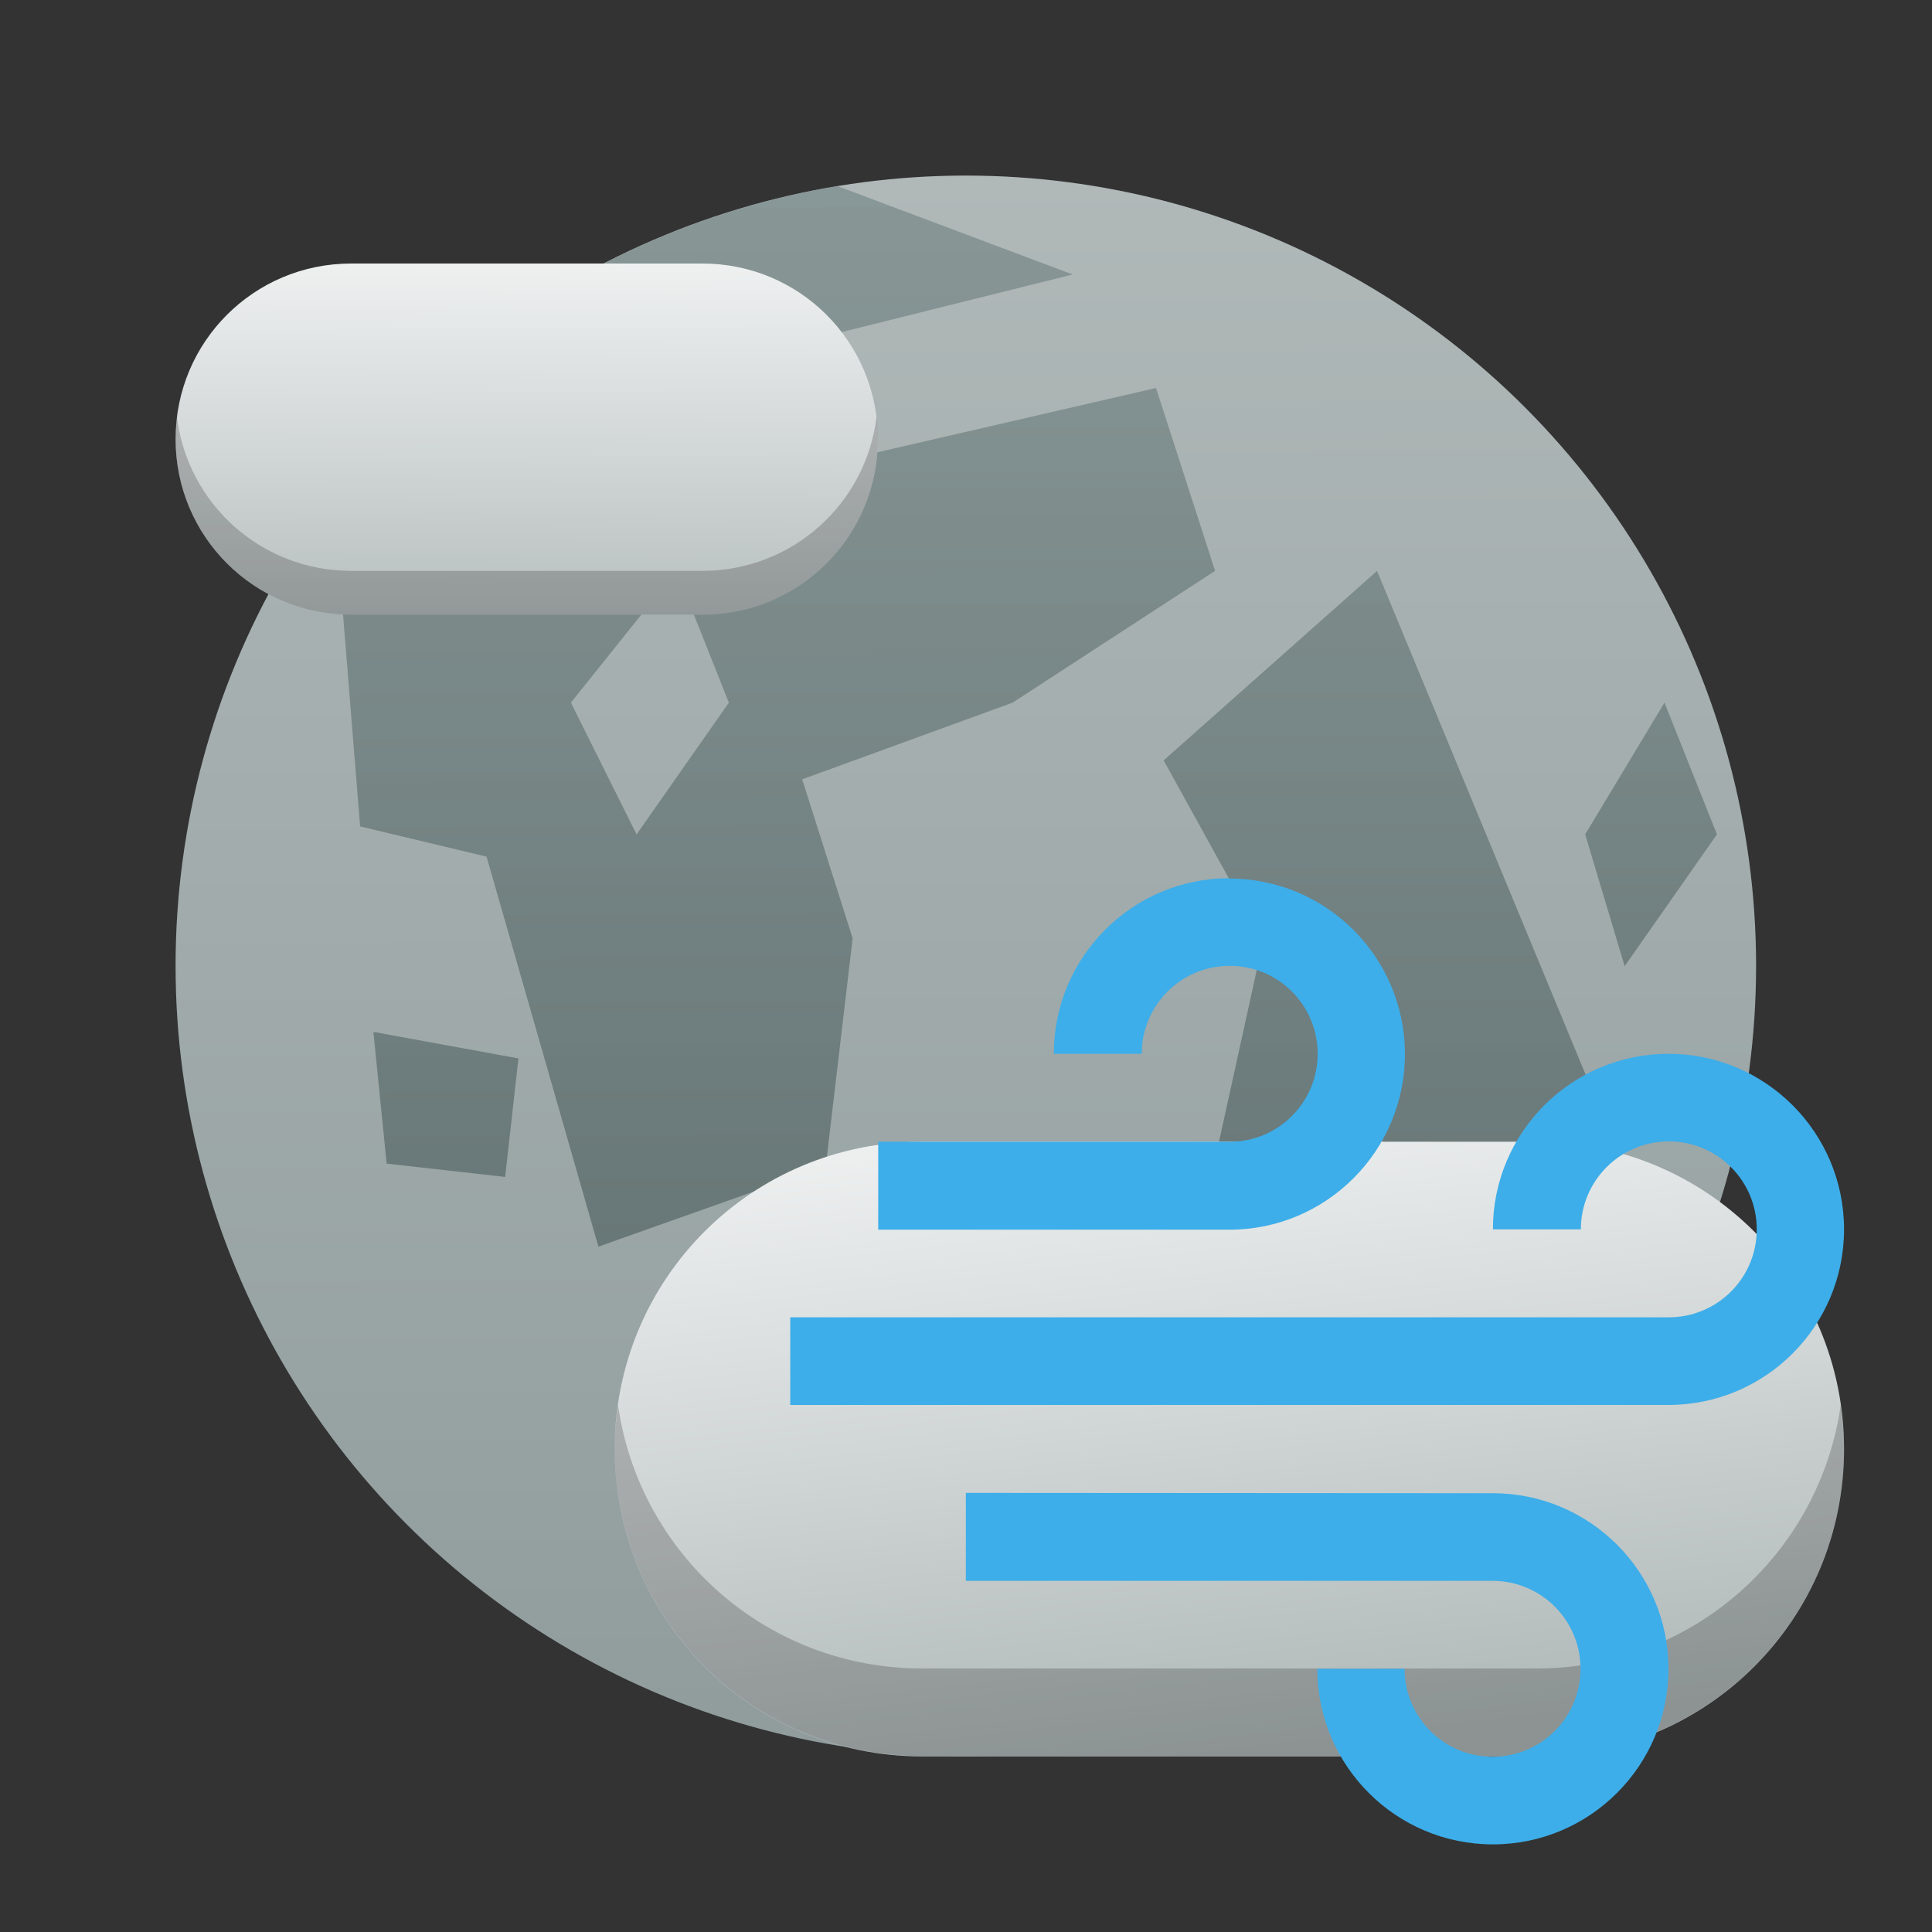 <?xml version="1.0" encoding="UTF-8" standalone="no"?>
<svg
   width="22"
   height="22"
   viewBox="0 0 5.821 5.821"
   version="1.1"
   id="svg8"
   inkscape:version="1.1.1 (3bf5ae0d25, 2021-09-20, custom)"
   sodipodi:docname="weather-few-clouds-wind-night.svg"
   xmlns:inkscape="http://www.inkscape.org/namespaces/inkscape"
   xmlns:sodipodi="http://sodipodi.sourceforge.net/DTD/sodipodi-0.dtd"
   xmlns:xlink="http://www.w3.org/1999/xlink"
   xmlns="http://www.w3.org/2000/svg"
   xmlns:svg="http://www.w3.org/2000/svg"
   xmlns:rdf="http://www.w3.org/1999/02/22-rdf-syntax-ns#"
   xmlns:cc="http://creativecommons.org/ns#"
   xmlns:dc="http://purl.org/dc/elements/1.1/">
  <rect x="0" y="0" width="5.821" height="5.821" fill="#333333" stroke="none"/>
  <defs
     id="defs2">
    <linearGradient
       inkscape:collect="always"
       id="linearGradient914">
      <stop
         style="stop-color:#6f8181;stop-opacity:1;"
         offset="0"
         id="stop910" />
      <stop
         style="stop-color:#334545;stop-opacity:1"
         offset="1"
         id="stop912" />
    </linearGradient>
    <linearGradient
       inkscape:collect="always"
       id="linearGradient839">
      <stop
         style="stop-color:#b0b8b8;stop-opacity:1;"
         offset="0"
         id="stop835" />
      <stop
         style="stop-color:#909c9c;stop-opacity:1"
         offset="1"
         id="stop837" />
    </linearGradient>
    <linearGradient
       inkscape:collect="always"
       xlink:href="#linearGradient839"
       id="linearGradient841"
       x1="2.106"
       y1="0.531"
       x2="2.11"
       y2="3.719"
       gradientUnits="userSpaceOnUse"
       gradientTransform="matrix(1.5,0,0,1.5,-0.265,-0.265)" />
    <linearGradient
       inkscape:collect="always"
       xlink:href="#linearGradient914"
       id="linearGradient916"
       x1="1.706"
       y1="1.96"
       x2="1.74"
       y2="14.009"
       gradientUnits="userSpaceOnUse"
       gradientTransform="matrix(0.397,0,0,0.397,-0.265,-0.265)" />
    <linearGradient
       inkscape:collect="always"
       xlink:href="#linearGradient1391"
       id="linearGradient1393"
       x1="13"
       y1="12.5"
       x2="13.853"
       y2="19.956"
       gradientUnits="userSpaceOnUse"
       gradientTransform="scale(0.265)" />
    <linearGradient
       inkscape:collect="always"
       id="linearGradient1391">
      <stop
         style="stop-color:#eff1f1;stop-opacity:1;"
         offset="0"
         id="stop1387" />
      <stop
         style="stop-color:#b0b8b8;stop-opacity:1"
         offset="1"
         id="stop1389" />
    </linearGradient>
    <linearGradient
       inkscape:collect="always"
       xlink:href="#linearGradient1391"
       id="linearGradient3636"
       x1="8.298"
       y1="1.974"
       x2="8.278"
       y2="6.563"
       gradientUnits="userSpaceOnUse"
       gradientTransform="matrix(0.265,0,0,0.265,7.7818182e-7,0.265)" />
  </defs>
  <sodipodi:namedview
     id="base"
     pagecolor="#ffffff"
     bordercolor="#666666"
     borderopacity="1.0"
     inkscape:pageopacity="0.0"
     inkscape:pageshadow="2"
     inkscape:zoom="35.590909"
     inkscape:cx="11"
     inkscape:cy="11"
     inkscape:document-units="px"
     inkscape:current-layer="svg8"
     inkscape:document-rotation="0"
     showgrid="false"
     units="px"
     inkscape:window-width="1920"
     inkscape:window-height="999"
     inkscape:window-x="0"
     inkscape:window-y="0"
     inkscape:window-maximized="1"
     inkscape:pagecheckerboard="0" />
  <circle
     style="fill:url(#linearGradient841);fill-opacity:1;stroke-width:0.563"
     id="path833"
     cx="2.91"
     cy="2.91"
     r="2.381" />
  <path
     id="rect843"
     style="opacity:0.6;fill:url(#linearGradient916);fill-opacity:1;stroke-width:0.846"
     d="M 2.524,0.561 A 2.381,2.381 0 0 0 1.004,1.485 l 0.081,1.005 0.381,0.091 0.337,1.175 L 2.488,3.513 2.569,2.827 2.417,2.348 3.051,2.117 3.661,1.72 3.483,1.169 2.543,1.386 2.438,1.025 3.232,0.827 Z m -0.486,1.159 0.158,0.397 -0.278,0.397 -0.198,-0.397 z m 2.111,0 -0.643,0.571 0.3,0.543 -0.142,0.646 0.04,1.018 0.318,-0.595 0.079,-0.595 0.246,0.505 0.018,0.703 0.698,-0.588 z m 0.866,0.397 -0.239,0.397 0.119,0.397 0.278,-0.397 z m -3.89,0.992 0.04,0.397 0.357,0.04 0.04,-0.357 z" />
  <path
     id="rect953"
     style="fill:url(#linearGradient1393);fill-opacity:1;stroke-width:0.154;stroke-linejoin:round"
     d="m 2.778,3.44 h 1.852 c 0.513,0 0.926,0.413 0.926,0.926 0,0.513 -0.413,0.926 -0.926,0.926 H 2.778 c -0.513,0 -0.926,-0.413 -0.926,-0.926 0,-0.513 0.413,-0.926 0.926,-0.926 z" />
  <path
     id="rect1057"
     style="opacity:0.2;fill:#000000;stroke-width:0.132;stroke-linejoin:round"
     d="m 1.862,4.233 c -0.006,0.043 -0.01,0.087 -0.01,0.132 0,0.513 0.413,0.926 0.926,0.926 h 1.852 c 0.513,0 0.926,-0.413 0.926,-0.926 0,-0.045 -0.004,-0.089 -0.01,-0.132 -0.064,0.45 -0.448,0.794 -0.916,0.794 H 2.778 c -0.468,0 -0.852,-0.344 -0.916,-0.794 z" />
  <path
     id="rect2111"
     style="fill:url(#linearGradient3636);fill-opacity:1;stroke-width:0.165;stroke-linejoin:round"
     d="m 1.058,0.794 h 1.058 c 0.293,0 0.529,0.236 0.529,0.529 0,0.293 -0.236,0.529 -0.529,0.529 H 1.058 c -0.293,0 -0.529,-0.236 -0.529,-0.529 0,-0.293 0.236,-0.529 0.529,-0.529 z" />
  <path
     id="rect3401"
     style="opacity:0.2;fill:#000000;stroke-width:0.132;stroke-linejoin:round"
     d="m 0.533,1.256 c -0.003,0.022 -0.004,0.044 -0.004,0.067 0,0.293 0.236,0.529 0.529,0.529 h 1.058 c 0.293,0 0.529,-0.236 0.529,-0.529 0,-0.023 -0.001,-0.045 -0.004,-0.067 -0.032,0.262 -0.254,0.464 -0.525,0.464 H 1.058 c -0.271,0 -0.493,-0.202 -0.525,-0.464 z" />
  <path
     id="rect854"
     style="fill:#3daee9;fill-opacity:1;stroke-width:0.132;stroke-linejoin:round"
     d="M 3.704,2.646 C 3.412,2.646 3.175,2.883 3.175,3.175 h 0.265 c 0,-0.146 0.118,-0.265 0.265,-0.265 0.146,0 0.265,0.118 0.265,0.265 0,0.146 -0.118,0.265 -0.265,0.265 H 2.646 v 0.265 h 1.058 c 0.292,0 0.529,-0.237 0.529,-0.529 0,-0.292 -0.237,-0.529 -0.529,-0.529 z M 5.027,3.175 c -0.292,0 -0.529,0.237 -0.529,0.529 H 4.763 c 0,-0.146 0.118,-0.265 0.265,-0.265 0.146,0 0.265,0.118 0.265,0.265 0,0.146 -0.118,0.265 -0.265,0.265 H 2.381 V 4.233 H 5.027 C 5.319,4.233 5.556,3.996 5.556,3.704 5.556,3.412 5.319,3.175 5.027,3.175 Z M 2.91,4.498 v 0.265 h 1.587 c 0.146,0 0.265,0.118 0.265,0.265 0,0.146 -0.118,0.265 -0.265,0.265 -0.146,0 -0.265,-0.118 -0.265,-0.265 H 3.969 c 0,0.292 0.237,0.529 0.529,0.529 0.292,0 0.529,-0.237 0.529,-0.529 0,-0.292 -0.237,-0.529 -0.529,-0.529 z" />
</svg>
